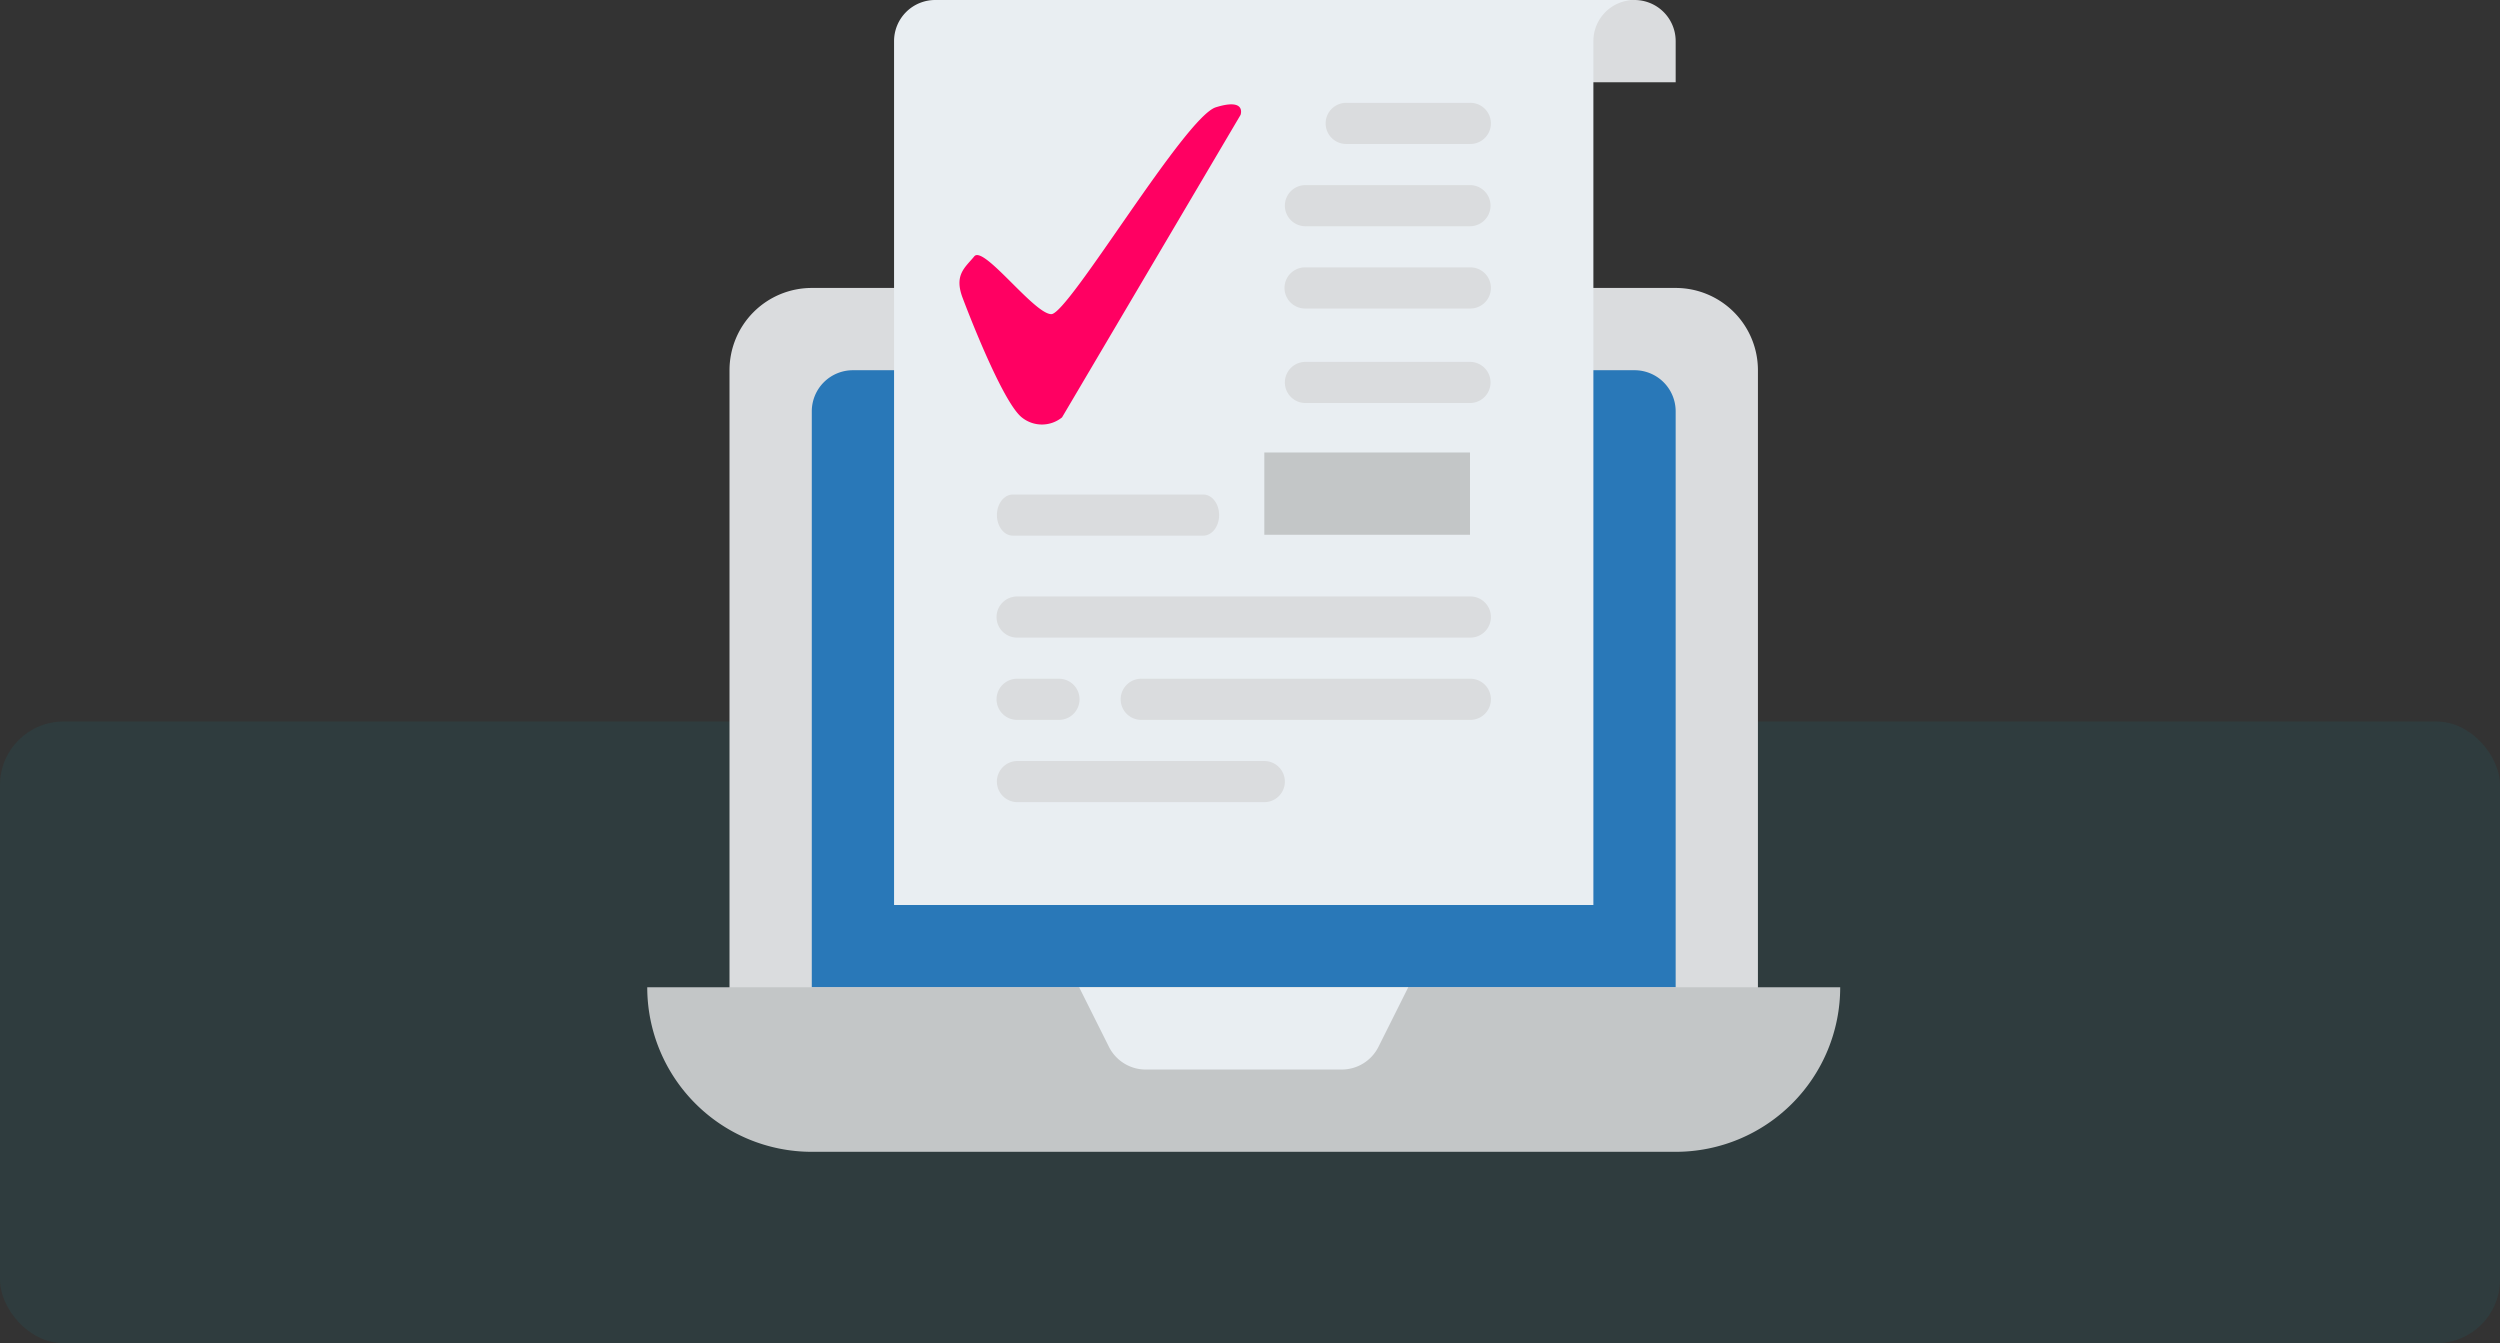<svg xmlns="http://www.w3.org/2000/svg" width="393.978" height="211.666" viewBox="0 0 393.978 211.666">
  <rect x="0" y="0" width="393.978" height="211.666" fill="#333333" stroke="none"/>
  <g id="Grupo_54921" data-name="Grupo 54921" transform="translate(-812 -910)">
    <g id="Image_Place_Holder" data-name="Image Place Holder" transform="translate(812 1023.707)" opacity="0.1">
      <rect id="Image_Place_Holder-2" data-name="Image Place Holder" width="393.978" height="97.959" rx="10" fill="#0991a1"/>
    </g>
    <g id="Grupo_53833" data-name="Grupo 53833" transform="translate(33.61 -56.134)">
      <g id="Grupo_53832" data-name="Grupo 53832" transform="translate(880.39 966.134)">
        <path id="Trazado_99993" data-name="Trazado 99993" d="M718.425,484.326H854.565a12.963,12.963,0,0,1,12.964,12.964V601.014H705.459V497.29A12.965,12.965,0,0,1,718.425,484.326Z" transform="translate(-692.495 -438.947)" fill="#dadcde"/>
        <path id="Trazado_99994" data-name="Trazado 99994" d="M718.24,490.623H841.414a6.483,6.483,0,0,1,6.483,6.483v90.76H711.757v-90.76A6.483,6.483,0,0,1,718.24,490.623Z" transform="translate(-685.827 -432.28)" fill="#2978b8"/>
        <path id="Trazado_99995" data-name="Trazado 99995" d="M733.8,462.284h84.278a6.481,6.481,0,0,1,6.483,6.481v6.483H733.8V462.284Z" transform="translate(-662.49 -462.284)" fill="#dadcde"/>
        <path id="Trazado_99996" data-name="Trazado 99996" d="M834.746,462.284H724.538a6.481,6.481,0,0,0-6.483,6.481V604.9H828.263V468.765A6.482,6.482,0,0,1,834.746,462.284Z" transform="translate(-679.159 -462.284)" fill="#e9eef2"/>
        <g id="Grupo_53755" data-name="Grupo 53755" transform="translate(55.103 93.998)">
          <path id="Trazado_99997" data-name="Trazado 99997" d="M800.479,514.425H729.17a3.242,3.242,0,1,1,0-6.483h71.309a3.242,3.242,0,1,1,0,6.483Z" transform="translate(-725.927 -507.942)" fill="#dadcde"/>
          <path id="Trazado_99998" data-name="Trazado 99998" d="M735.651,520.723H729.17a3.242,3.242,0,1,1,0-6.483h6.481a3.242,3.242,0,1,1,0,6.483Z" transform="translate(-725.927 -501.274)" fill="#dadcde"/>
          <path id="Trazado_99999" data-name="Trazado 99999" d="M790.477,520.723H738.615a3.242,3.242,0,0,1,0-6.483h51.862a3.242,3.242,0,1,1,0,6.483Z" transform="translate(-715.925 -501.274)" fill="#dadcde"/>
          <path id="Trazado_100000" data-name="Trazado 100000" d="M768.066,527.021h-38.9a3.241,3.241,0,1,1,0-6.483h38.9a3.241,3.241,0,0,1,0,6.483Z" transform="translate(-725.927 -494.606)" fill="#dadcde"/>
          <path id="Trazado_102467" data-name="Trazado 102467" d="M758.448,527.021H728.43c-1.382,0-2.5-1.451-2.5-3.242s1.12-3.24,2.5-3.24h30.018c1.381,0,2.5,1.451,2.5,3.24S759.829,527.021,758.448,527.021Z" transform="translate(-725.927 -536.606)" fill="#dadcde"/>
        </g>
        <path id="Trazado_100001" data-name="Trazado 100001" d="M699.162,537.857h188a25.93,25.93,0,0,1-25.93,25.93H725.092a25.93,25.93,0,0,1-25.93-25.93Z" transform="translate(-699.162 -382.271)" fill="#c3c6c7"/>
        <path id="Trazado_100002" data-name="Trazado 100002" d="M773.6,550.821H742.714a6.482,6.482,0,0,1-5.8-3.582l-4.692-9.382h51.862l-4.692,9.382A6.481,6.481,0,0,1,773.6,550.821Z" transform="translate(-664.156 -382.271)" fill="#e9eef2"/>
        <path id="Trazado_100003" data-name="Trazado 100003" d="M746.4,496.921h32.413v12.966H746.4Z" transform="translate(-649.154 -425.612)" fill="#c3c6c7"/>
        <path id="Trazado_100004" data-name="Trazado 100004" d="M773.808,476.639H754.361a3.242,3.242,0,1,1,0-6.483h19.447a3.242,3.242,0,1,1,0,6.483Z" transform="translate(-644.153 -453.95)" fill="#dadcde"/>
        <path id="Trazado_100005" data-name="Trazado 100005" d="M777.142,482.935h-25.93a3.24,3.24,0,1,1,0-6.481h25.93a3.24,3.24,0,1,1,0,6.481Z" transform="translate(-647.487 -447.282)" fill="#dadcde"/>
        <path id="Trazado_100006" data-name="Trazado 100006" d="M777.142,489.234h-25.93a3.242,3.242,0,1,1,0-6.483h25.93a3.242,3.242,0,1,1,0,6.483Z" transform="translate(-647.487 -440.615)" fill="#dadcde"/>
        <path id="Trazado_100007" data-name="Trazado 100007" d="M777.142,496.468h-25.93a3.241,3.241,0,1,1,0-6.483h25.93a3.241,3.241,0,1,1,0,6.483Z" transform="translate(-647.487 -432.956)" fill="#dadcde"/>
      </g>
      <path id="Trazado_100080" data-name="Trazado 100080" d="M723.607,502.35s6.02,16.106,9.274,18.709a5.033,5.033,0,0,0,6.345,0l28.133-47.668s.988-2.72-3.893-1.2-23.222,32.6-25.927,32.6-10.677-10.9-12.142-9.11S722.141,498.609,723.607,502.35Z" transform="translate(206.532 510.85)" fill="#ff0062"/>
    </g>
  </g>
</svg>
